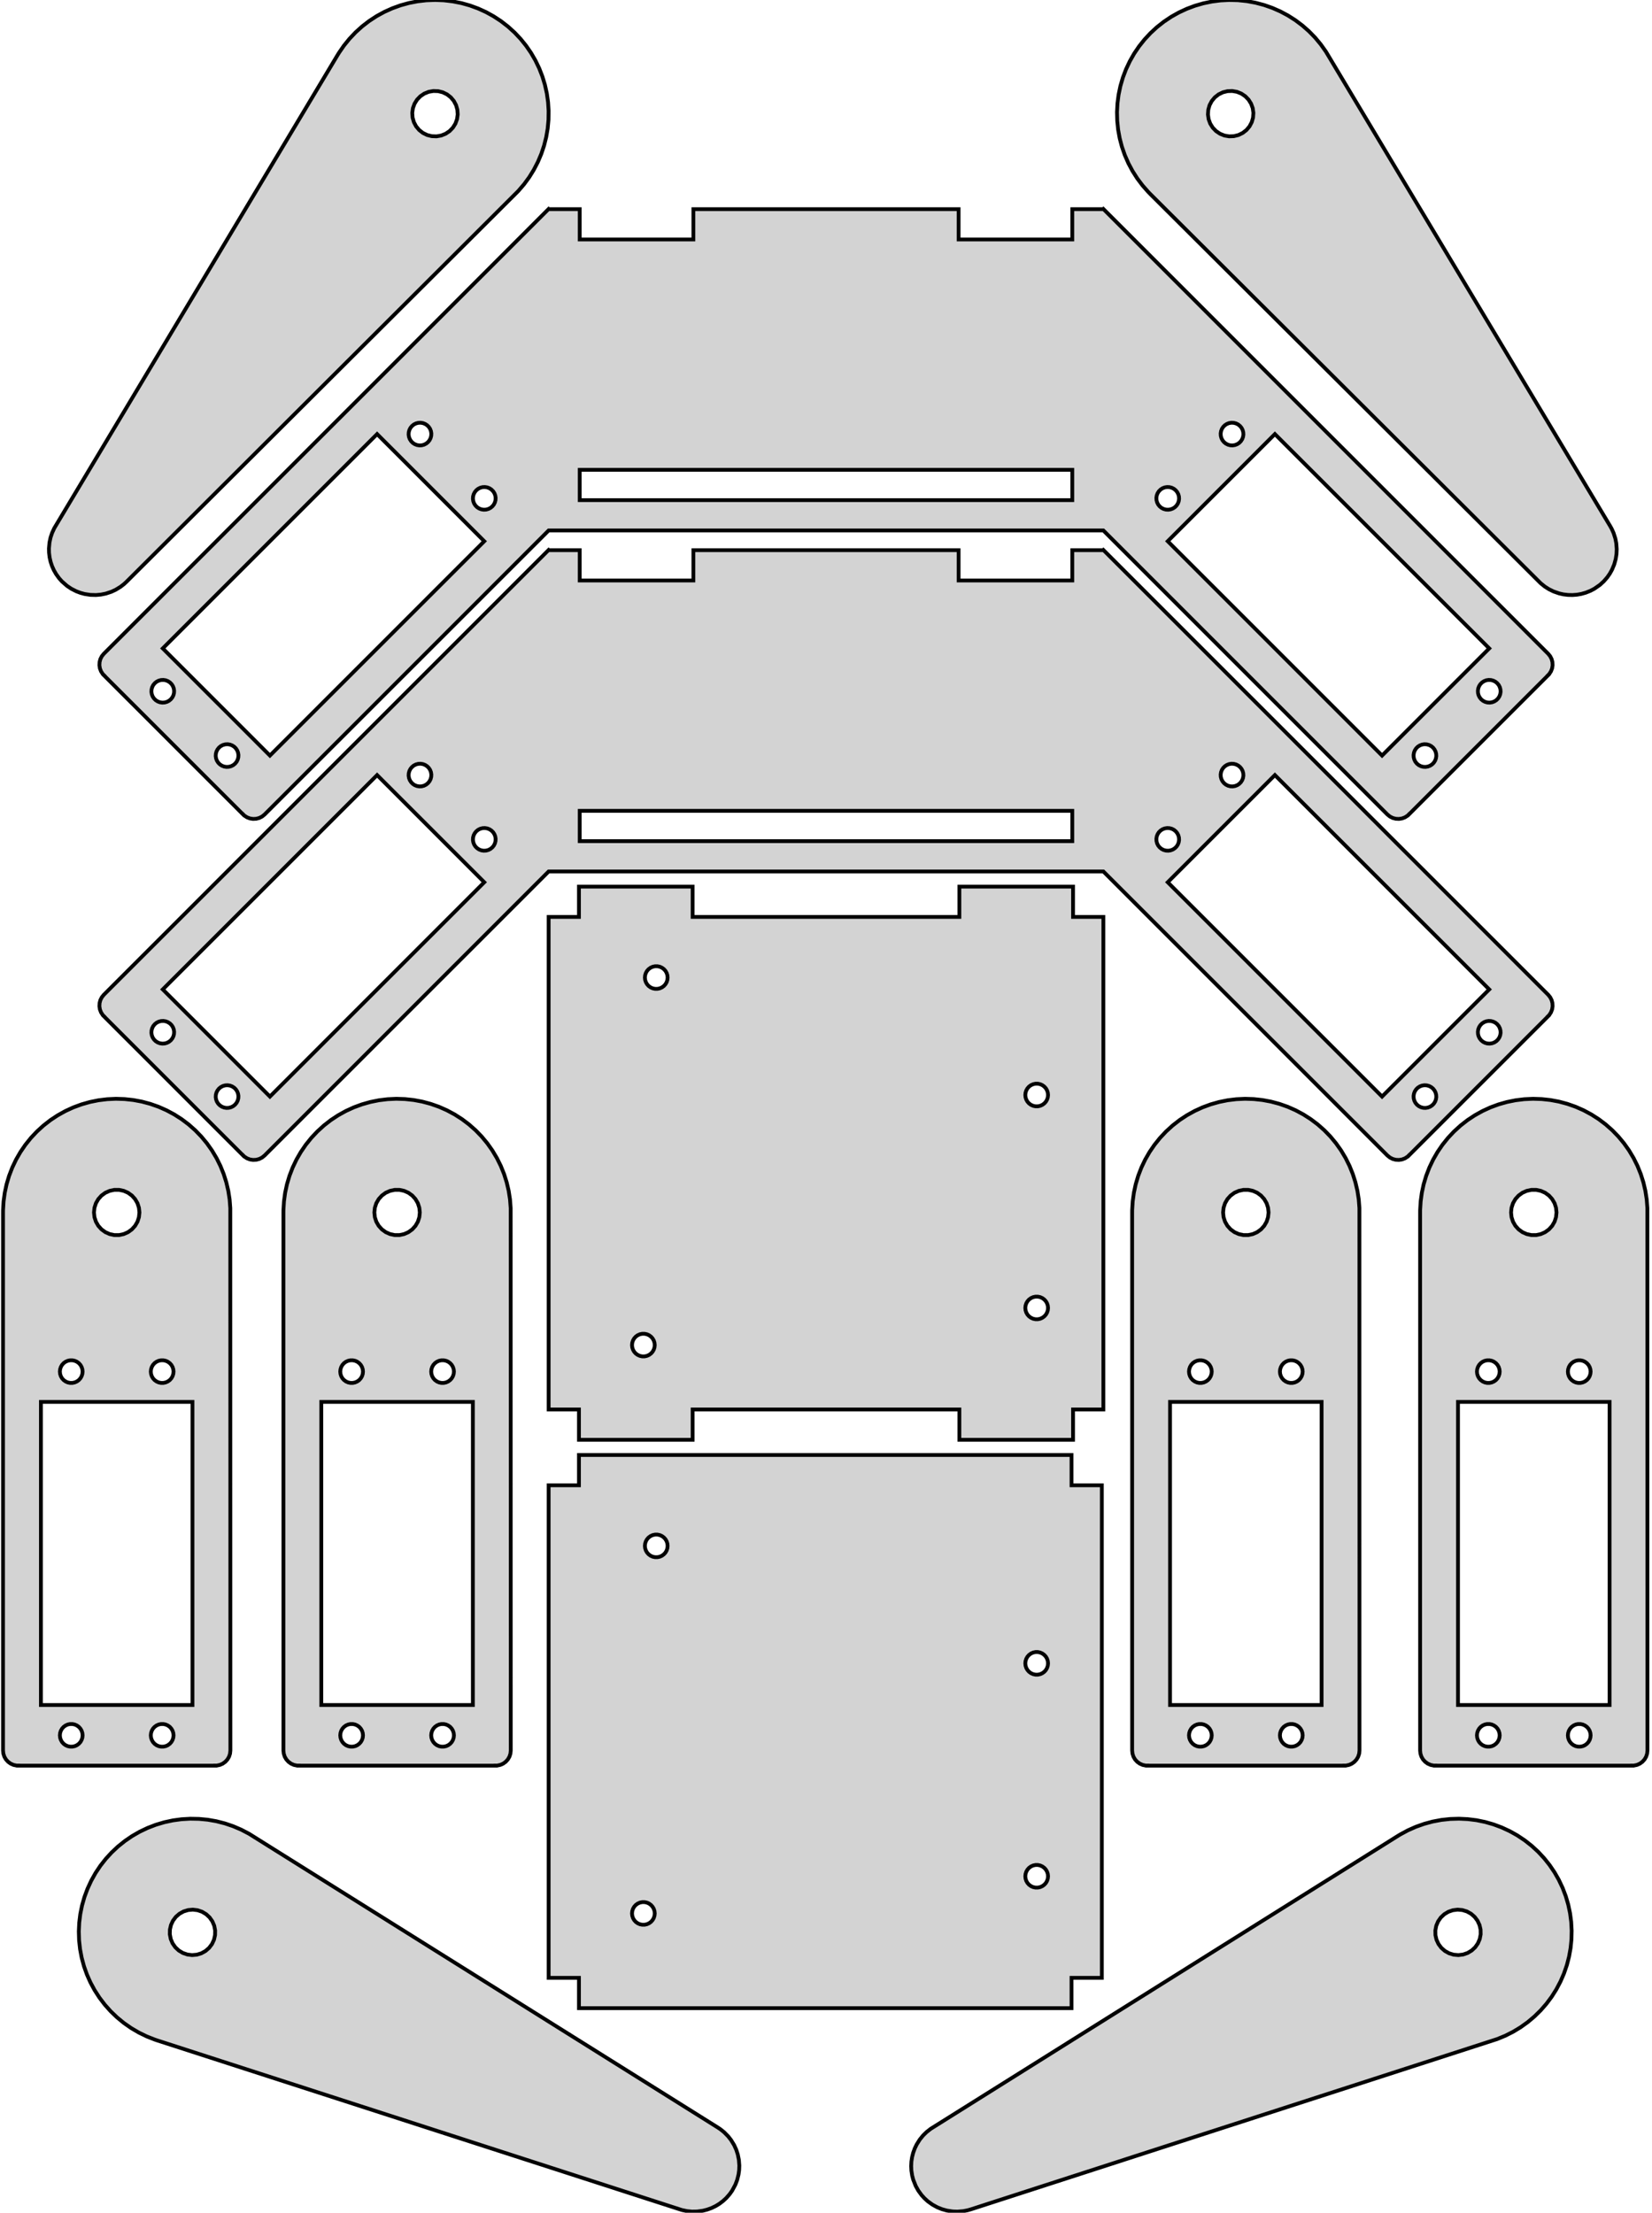 <?xml version="1.0" standalone="no"?>
<!DOCTYPE svg PUBLIC "-//W3C//DTD SVG 1.1//EN" "http://www.w3.org/Graphics/SVG/1.1/DTD/svg11.dtd">
<svg width="218" height="292" viewBox="-109 -153 218 292" xmlns="http://www.w3.org/2000/svg" version="1.1">
<title>OpenSCAD Model</title>
<path d="
M -95.677,-74.538 L -95.031,-74.669 L -94.296,-74.912 L -93.736,-75.173 L -93.076,-75.578 L -92.607,-75.947
 L -92.308,-76.225 L -40.612,-127.789 L -39.845,-128.683 L -39.164,-129.612 L -38.558,-130.591 L -38.017,-131.637
 L -37.568,-132.698 L -37.203,-133.79 L -36.922,-134.907 L -36.728,-136.042 L -36.622,-137.189 L -36.605,-138.366
 L -36.677,-139.516 L -36.842,-140.682 L -37.091,-141.806 L -37.426,-142.908 L -37.844,-143.981 L -38.343,-145.019
 L -38.921,-146.015 L -39.573,-146.964 L -40.297,-147.861 L -41.086,-148.699 L -41.958,-149.491 L -42.889,-150.212
 L -43.852,-150.844 L -44.86,-151.401 L -45.908,-151.878 L -46.99,-152.274 L -48.098,-152.586 L -49.254,-152.815
 L -50.423,-152.954 L -51.574,-153 L -52.751,-152.956 L -53.895,-152.823 L -55.025,-152.604 L -56.136,-152.298
 L -57.243,-151.898 L -58.293,-151.424 L -59.303,-150.871 L -60.289,-150.227 L -61.222,-149.507 L -62.076,-148.735
 L -62.886,-147.88 L -63.611,-146.985 L -64.265,-146.037 L -64.471,-145.703 L -101.831,-83.311 L -102.126,-82.674
 L -102.328,-82.069 L -102.471,-81.403 L -102.541,-80.632 L -102.529,-80.057 L -102.454,-79.444 L -102.319,-78.852
 L -102.137,-78.305 L -101.894,-77.761 L -101.598,-77.243 L -101.206,-76.699 L -100.83,-76.277 L -100.154,-75.683
 L -99.579,-75.3 L -98.936,-74.973 L -98.387,-74.766 L -97.822,-74.613 L -97.077,-74.499 L -96.334,-74.479
 z
M -52.017,-135.029 L -52.626,-135.181 L -53.19,-135.456 L -53.684,-135.842 L -54.087,-136.322 L -54.382,-136.876
 L -54.554,-137.479 L -54.598,-138.105 L -54.511,-138.726 L -54.296,-139.315 L -53.964,-139.847 L -53.528,-140.298
 L -53.008,-140.649 L -52.427,-140.884 L -51.809,-140.993 L -51.182,-140.971 L -50.574,-140.819 L -50.01,-140.544
 L -49.516,-140.158 L -49.113,-139.678 L -48.818,-139.124 L -48.646,-138.521 L -48.602,-137.895 L -48.689,-137.274
 L -48.904,-136.685 L -49.236,-136.153 L -49.672,-135.702 L -50.192,-135.351 L -50.773,-135.116 L -51.391,-135.007
 z
M 99.095,-74.522 L 99.683,-74.627 L 100.257,-74.789 L 100.879,-75.037 L 101.379,-75.3 L 102.119,-75.812
 L 102.63,-76.277 L 103.103,-76.823 L 103.437,-77.305 L 103.722,-77.817 L 104.013,-78.512 L 104.212,-79.228
 L 104.314,-79.879 L 104.343,-80.538 L 104.285,-81.31 L 104.168,-81.917 L 103.933,-82.655 L 103.689,-83.199
 L 103.492,-83.556 L 65.966,-146.192 L 65.284,-147.152 L 64.547,-148.037 L 63.744,-148.863 L 62.86,-149.641
 L 61.939,-150.332 L 60.968,-150.951 L 59.952,-151.493 L 58.898,-151.956 L 57.811,-152.337 L 56.672,-152.639
 L 55.539,-152.847 L 54.368,-152.969 L 53.217,-152.999 L 52.067,-152.941 L 50.924,-152.794 L 49.797,-152.561
 L 48.69,-152.241 L 47.611,-151.838 L 46.567,-151.353 L 45.562,-150.79 L 44.583,-150.135 L 43.658,-149.406
 L 42.812,-148.625 L 42.028,-147.781 L 41.311,-146.88 L 40.665,-145.927 L 40.095,-144.926 L 39.592,-143.861
 L 39.175,-142.76 L 38.852,-141.654 L 38.61,-140.502 L 38.462,-139.359 L 38.401,-138.209 L 38.43,-137.058
 L 38.55,-135.886 L 38.756,-134.753 L 39.048,-133.639 L 39.434,-132.527 L 39.907,-131.448 L 40.449,-130.432
 L 41.083,-129.439 L 41.776,-128.52 L 42.537,-127.656 L 42.812,-127.375 L 94.313,-76.03 L 94.859,-75.591
 L 95.398,-75.248 L 96.008,-74.948 L 96.74,-74.693 L 97.301,-74.566 L 97.914,-74.491 L 98.521,-74.478
 z
M 52.573,-135.116 L 51.992,-135.351 L 51.472,-135.702 L 51.036,-136.153 L 50.704,-136.685 L 50.489,-137.274
 L 50.402,-137.895 L 50.446,-138.521 L 50.618,-139.124 L 50.913,-139.678 L 51.316,-140.158 L 51.81,-140.544
 L 52.374,-140.819 L 52.983,-140.971 L 53.609,-140.993 L 54.227,-140.884 L 54.808,-140.649 L 55.328,-140.298
 L 55.764,-139.847 L 56.096,-139.315 L 56.311,-138.726 L 56.398,-138.105 L 56.354,-137.479 L 56.181,-136.876
 L 55.887,-136.322 L 55.484,-135.842 L 54.99,-135.456 L 54.426,-135.181 L 53.818,-135.029 L 53.191,-135.007
 z
M 76.018,-44.997 L 76.408,-45.146 L 76.759,-45.374 L 76.906,-45.522 L 76.914,-45.514 L 95.299,-63.899
 L 95.291,-63.907 L 95.439,-64.055 L 95.667,-64.405 L 95.817,-64.796 L 95.882,-65.209 L 95.86,-65.626
 L 95.752,-66.03 L 95.562,-66.403 L 95.299,-66.727 L 36.609,-125.417 L 36.592,-125.4 L 32.5,-125.4
 L 32.5,-121.4 L 17.5,-121.4 L 17.5,-125.4 L -17.5,-125.4 L -17.5,-121.4 L -32.5,-121.4
 L -32.5,-125.4 L -36.592,-125.4 L -36.609,-125.417 L -95.299,-66.727 L -95.562,-66.403 L -95.752,-66.03
 L -95.86,-65.626 L -95.882,-65.209 L -95.817,-64.796 L -95.667,-64.405 L -95.439,-64.055 L -95.291,-63.907
 L -95.299,-63.899 L -76.914,-45.514 L -76.906,-45.522 L -76.759,-45.374 L -76.408,-45.146 L -76.018,-44.997
 L -75.605,-44.931 L -75.187,-44.953 L -74.783,-45.061 L -74.411,-45.251 L -74.086,-45.514 L -36.6,-83
 L 36.6,-83 L 74.086,-45.514 L 74.411,-45.251 L 74.783,-45.061 L 75.187,-44.953 L 75.605,-44.931
 z
M 53.345,-94.237 L 53.042,-94.318 L 52.763,-94.461 L 52.519,-94.658 L 52.322,-94.902 L 52.179,-95.181
 L 52.098,-95.484 L 52.082,-95.797 L 52.131,-96.107 L 52.243,-96.4 L 52.414,-96.663 L 52.636,-96.885
 L 52.899,-97.055 L 53.191,-97.168 L 53.501,-97.217 L 53.814,-97.2 L 54.117,-97.119 L 54.397,-96.977
 L 54.64,-96.779 L 54.838,-96.536 L 54.98,-96.256 L 55.061,-95.953 L 55.078,-95.64 L 55.029,-95.331
 L 54.916,-95.038 L 54.745,-94.775 L 54.524,-94.553 L 54.261,-94.382 L 53.968,-94.27 L 53.658,-94.221
 z
M -53.968,-94.27 L -54.261,-94.382 L -54.524,-94.553 L -54.745,-94.775 L -54.916,-95.038 L -55.029,-95.331
 L -55.078,-95.64 L -55.061,-95.953 L -54.98,-96.256 L -54.838,-96.536 L -54.64,-96.779 L -54.397,-96.977
 L -54.117,-97.119 L -53.814,-97.2 L -53.501,-97.217 L -53.191,-97.168 L -52.899,-97.055 L -52.636,-96.885
 L -52.414,-96.663 L -52.243,-96.4 L -52.131,-96.107 L -52.082,-95.797 L -52.098,-95.484 L -52.179,-95.181
 L -52.322,-94.902 L -52.519,-94.658 L -52.763,-94.461 L -53.042,-94.318 L -53.345,-94.237 L -53.658,-94.221
 z
M -87.521,-67.434 L -59.236,-95.719 L -45.094,-81.577 L -73.379,-53.292 z
M 45.094,-81.577 L 59.236,-95.719 L 87.521,-67.434 L 73.379,-53.292 z
M -32.5,-87 L -32.5,-91 L 32.5,-91 L 32.5,-87 z
M 44.86,-85.752 L 44.557,-85.833 L 44.277,-85.975 L 44.034,-86.173 L 43.836,-86.416 L 43.694,-86.696
 L 43.613,-86.999 L 43.596,-87.312 L 43.645,-87.622 L 43.758,-87.915 L 43.929,-88.177 L 44.15,-88.399
 L 44.413,-88.57 L 44.706,-88.682 L 45.016,-88.731 L 45.329,-88.715 L 45.632,-88.634 L 45.911,-88.492
 L 46.155,-88.294 L 46.352,-88.05 L 46.495,-87.771 L 46.576,-87.468 L 46.592,-87.155 L 46.543,-86.845
 L 46.431,-86.552 L 46.26,-86.29 L 46.038,-86.068 L 45.775,-85.897 L 45.483,-85.785 L 45.173,-85.736
 z
M -45.483,-85.785 L -45.775,-85.897 L -46.038,-86.068 L -46.26,-86.29 L -46.431,-86.552 L -46.543,-86.845
 L -46.592,-87.155 L -46.576,-87.468 L -46.495,-87.771 L -46.352,-88.05 L -46.155,-88.294 L -45.911,-88.492
 L -45.632,-88.634 L -45.329,-88.715 L -45.016,-88.731 L -44.706,-88.682 L -44.413,-88.57 L -44.15,-88.399
 L -43.929,-88.177 L -43.758,-87.915 L -43.645,-87.622 L -43.596,-87.312 L -43.613,-86.999 L -43.694,-86.696
 L -43.836,-86.416 L -44.034,-86.173 L -44.277,-85.975 L -44.557,-85.833 L -44.86,-85.752 L -45.173,-85.736
 z
M -87.909,-60.329 L -88.202,-60.441 L -88.465,-60.612 L -88.686,-60.834 L -88.857,-61.097 L -88.97,-61.389
 L -89.019,-61.699 L -89.002,-62.012 L -88.921,-62.315 L -88.779,-62.595 L -88.582,-62.838 L -88.338,-63.036
 L -88.058,-63.178 L -87.755,-63.259 L -87.442,-63.276 L -87.133,-63.227 L -86.84,-63.114 L -86.577,-62.943
 L -86.355,-62.722 L -86.184,-62.459 L -86.072,-62.166 L -86.023,-61.856 L -86.039,-61.543 L -86.12,-61.24
 L -86.263,-60.961 L -86.46,-60.717 L -86.704,-60.52 L -86.983,-60.377 L -87.286,-60.296 L -87.599,-60.28
 z
M 87.286,-60.296 L 86.983,-60.377 L 86.704,-60.52 L 86.46,-60.717 L 86.263,-60.961 L 86.12,-61.24
 L 86.039,-61.543 L 86.023,-61.856 L 86.072,-62.166 L 86.184,-62.459 L 86.355,-62.722 L 86.577,-62.943
 L 86.84,-63.114 L 87.133,-63.227 L 87.442,-63.276 L 87.755,-63.259 L 88.058,-63.178 L 88.338,-63.036
 L 88.582,-62.838 L 88.779,-62.595 L 88.921,-62.315 L 89.002,-62.012 L 89.019,-61.699 L 88.97,-61.389
 L 88.857,-61.097 L 88.686,-60.834 L 88.465,-60.612 L 88.202,-60.441 L 87.909,-60.329 L 87.599,-60.28
 z
M -79.424,-51.843 L -79.716,-51.956 L -79.98,-52.127 L -80.201,-52.348 L -80.372,-52.611 L -80.484,-52.904
 L -80.534,-53.214 L -80.517,-53.527 L -80.436,-53.83 L -80.293,-54.109 L -80.096,-54.353 L -79.853,-54.55
 L -79.573,-54.693 L -79.27,-54.774 L -78.957,-54.79 L -78.647,-54.741 L -78.355,-54.629 L -78.091,-54.458
 L -77.87,-54.236 L -77.699,-53.973 L -77.587,-53.681 L -77.538,-53.371 L -77.554,-53.058 L -77.635,-52.755
 L -77.778,-52.475 L -77.975,-52.232 L -78.219,-52.034 L -78.498,-51.892 L -78.801,-51.811 L -79.114,-51.794
 z
M 78.801,-51.811 L 78.498,-51.892 L 78.219,-52.034 L 77.975,-52.232 L 77.778,-52.475 L 77.635,-52.755
 L 77.554,-53.058 L 77.538,-53.371 L 77.587,-53.681 L 77.699,-53.973 L 77.87,-54.236 L 78.091,-54.458
 L 78.355,-54.629 L 78.647,-54.741 L 78.957,-54.79 L 79.27,-54.774 L 79.573,-54.693 L 79.853,-54.55
 L 80.096,-54.353 L 80.293,-54.109 L 80.436,-53.83 L 80.517,-53.527 L 80.534,-53.214 L 80.484,-52.904
 L 80.372,-52.611 L 80.201,-52.348 L 79.98,-52.127 L 79.716,-51.956 L 79.424,-51.843 L 79.114,-51.794
 z
M 76.018,0.003 L 76.408,-0.146 L 76.759,-0.374 L 76.906,-0.522 L 76.914,-0.514 L 95.299,-18.899
 L 95.291,-18.907 L 95.439,-19.055 L 95.667,-19.405 L 95.817,-19.796 L 95.882,-20.209 L 95.86,-20.626
 L 95.752,-21.03 L 95.562,-21.402 L 95.299,-21.727 L 36.609,-80.417 L 36.592,-80.4 L 32.5,-80.4
 L 32.5,-76.4 L 17.5,-76.4 L 17.5,-80.4 L -17.5,-80.4 L -17.5,-76.4 L -32.5,-76.4
 L -32.5,-80.4 L -36.592,-80.4 L -36.609,-80.417 L -95.299,-21.727 L -95.562,-21.402 L -95.752,-21.03
 L -95.86,-20.626 L -95.882,-20.209 L -95.817,-19.796 L -95.667,-19.405 L -95.439,-19.055 L -95.291,-18.907
 L -95.299,-18.899 L -76.914,-0.514 L -76.906,-0.522 L -76.759,-0.374 L -76.408,-0.146 L -76.018,0.003
 L -75.605,0.069 L -75.187,0.047 L -74.783,-0.061 L -74.411,-0.251 L -74.086,-0.514 L -36.6,-38
 L 36.6,-38 L 74.086,-0.514 L 74.411,-0.251 L 74.783,-0.061 L 75.187,0.047 L 75.605,0.069
 z
M -53.968,-49.27 L -54.261,-49.382 L -54.524,-49.553 L -54.745,-49.775 L -54.916,-50.038 L -55.029,-50.331
 L -55.078,-50.64 L -55.061,-50.953 L -54.98,-51.256 L -54.838,-51.536 L -54.64,-51.779 L -54.397,-51.977
 L -54.117,-52.119 L -53.814,-52.2 L -53.501,-52.217 L -53.191,-52.168 L -52.899,-52.055 L -52.636,-51.885
 L -52.414,-51.663 L -52.243,-51.4 L -52.131,-51.107 L -52.082,-50.797 L -52.098,-50.484 L -52.179,-50.181
 L -52.322,-49.902 L -52.519,-49.658 L -52.763,-49.461 L -53.042,-49.318 L -53.345,-49.237 L -53.658,-49.221
 z
M 53.345,-49.237 L 53.042,-49.318 L 52.763,-49.461 L 52.519,-49.658 L 52.322,-49.902 L 52.179,-50.181
 L 52.098,-50.484 L 52.082,-50.797 L 52.131,-51.107 L 52.243,-51.4 L 52.414,-51.663 L 52.636,-51.885
 L 52.899,-52.055 L 53.191,-52.168 L 53.501,-52.217 L 53.814,-52.2 L 54.117,-52.119 L 54.397,-51.977
 L 54.64,-51.779 L 54.838,-51.536 L 54.98,-51.256 L 55.061,-50.953 L 55.078,-50.64 L 55.029,-50.331
 L 54.916,-50.038 L 54.745,-49.775 L 54.524,-49.553 L 54.261,-49.382 L 53.968,-49.27 L 53.658,-49.221
 z
M -87.521,-22.434 L -59.236,-50.719 L -45.094,-36.577 L -73.379,-8.292 z
M 45.094,-36.577 L 59.236,-50.719 L 87.521,-22.434 L 73.379,-8.292 z
M -32.5,-42 L -32.5,-46 L 32.5,-46 L 32.5,-42 z
M -45.483,-40.785 L -45.775,-40.897 L -46.038,-41.068 L -46.26,-41.289 L -46.431,-41.553 L -46.543,-41.845
 L -46.592,-42.155 L -46.576,-42.468 L -46.495,-42.771 L -46.352,-43.05 L -46.155,-43.294 L -45.911,-43.492
 L -45.632,-43.634 L -45.329,-43.715 L -45.016,-43.731 L -44.706,-43.682 L -44.413,-43.57 L -44.15,-43.399
 L -43.929,-43.178 L -43.758,-42.914 L -43.645,-42.622 L -43.596,-42.312 L -43.613,-41.999 L -43.694,-41.696
 L -43.836,-41.416 L -44.034,-41.173 L -44.277,-40.975 L -44.557,-40.833 L -44.86,-40.752 L -45.173,-40.736
 z
M 44.86,-40.752 L 44.557,-40.833 L 44.277,-40.975 L 44.034,-41.173 L 43.836,-41.416 L 43.694,-41.696
 L 43.613,-41.999 L 43.596,-42.312 L 43.645,-42.622 L 43.758,-42.914 L 43.929,-43.178 L 44.15,-43.399
 L 44.413,-43.57 L 44.706,-43.682 L 45.016,-43.731 L 45.329,-43.715 L 45.632,-43.634 L 45.911,-43.492
 L 46.155,-43.294 L 46.352,-43.05 L 46.495,-42.771 L 46.576,-42.468 L 46.592,-42.155 L 46.543,-41.845
 L 46.431,-41.553 L 46.26,-41.289 L 46.038,-41.068 L 45.775,-40.897 L 45.483,-40.785 L 45.173,-40.736
 z
M 87.286,-15.296 L 86.983,-15.377 L 86.704,-15.52 L 86.46,-15.717 L 86.263,-15.961 L 86.12,-16.24
 L 86.039,-16.543 L 86.023,-16.856 L 86.072,-17.166 L 86.184,-17.459 L 86.355,-17.722 L 86.577,-17.943
 L 86.84,-18.114 L 87.133,-18.227 L 87.442,-18.276 L 87.755,-18.259 L 88.058,-18.178 L 88.338,-18.036
 L 88.582,-17.838 L 88.779,-17.595 L 88.921,-17.315 L 89.002,-17.012 L 89.019,-16.699 L 88.97,-16.39
 L 88.857,-16.097 L 88.686,-15.834 L 88.465,-15.612 L 88.202,-15.441 L 87.909,-15.329 L 87.599,-15.28
 z
M -87.909,-15.329 L -88.202,-15.441 L -88.465,-15.612 L -88.686,-15.834 L -88.857,-16.097 L -88.97,-16.39
 L -89.019,-16.699 L -89.002,-17.012 L -88.921,-17.315 L -88.779,-17.595 L -88.582,-17.838 L -88.338,-18.036
 L -88.058,-18.178 L -87.755,-18.259 L -87.442,-18.276 L -87.133,-18.227 L -86.84,-18.114 L -86.577,-17.943
 L -86.355,-17.722 L -86.184,-17.459 L -86.072,-17.166 L -86.023,-16.856 L -86.039,-16.543 L -86.12,-16.24
 L -86.263,-15.961 L -86.46,-15.717 L -86.704,-15.52 L -86.983,-15.377 L -87.286,-15.296 L -87.599,-15.28
 z
M -79.424,-6.844 L -79.716,-6.956 L -79.98,-7.127 L -80.201,-7.348 L -80.372,-7.611 L -80.484,-7.904
 L -80.534,-8.214 L -80.517,-8.527 L -80.436,-8.83 L -80.293,-9.109 L -80.096,-9.353 L -79.853,-9.55
 L -79.573,-9.693 L -79.27,-9.774 L -78.957,-9.79 L -78.647,-9.741 L -78.355,-9.629 L -78.091,-9.458
 L -77.87,-9.236 L -77.699,-8.973 L -77.587,-8.681 L -77.538,-8.371 L -77.554,-8.058 L -77.635,-7.755
 L -77.778,-7.475 L -77.975,-7.232 L -78.219,-7.034 L -78.498,-6.892 L -78.801,-6.811 L -79.114,-6.794
 z
M 78.801,-6.811 L 78.498,-6.892 L 78.219,-7.034 L 77.975,-7.232 L 77.778,-7.475 L 77.635,-7.755
 L 77.554,-8.058 L 77.538,-8.371 L 77.587,-8.681 L 77.699,-8.973 L 77.87,-9.236 L 78.091,-9.458
 L 78.355,-9.629 L 78.647,-9.741 L 78.957,-9.79 L 79.27,-9.774 L 79.573,-9.693 L 79.853,-9.55
 L 80.096,-9.353 L 80.293,-9.109 L 80.436,-8.83 L 80.517,-8.527 L 80.534,-8.214 L 80.484,-7.904
 L 80.372,-7.611 L 80.201,-7.348 L 79.98,-7.127 L 79.716,-6.956 L 79.424,-6.844 L 79.114,-6.794
 z
M -17.6,33 L 17.6,33 L 17.6,37 L 32.6,37 L 32.6,33 L 36.6,33
 L 36.6,-32 L 32.6,-32 L 32.6,-36 L 17.6,-36 L 17.6,-32 L -17.6,-32
 L -17.6,-36 L -32.6,-36 L -32.6,-32 L -36.6,-32 L -36.6,33 L -32.6,33
 L -32.6,37 L -17.6,37 z
M -22.557,-22.508 L -22.863,-22.573 L -23.15,-22.701 L -23.404,-22.885 L -23.613,-23.118 L -23.77,-23.39
 L -23.867,-23.688 L -23.9,-24 L -23.867,-24.312 L -23.77,-24.61 L -23.613,-24.882 L -23.404,-25.115
 L -23.15,-25.299 L -22.863,-25.427 L -22.557,-25.492 L -22.243,-25.492 L -21.936,-25.427 L -21.65,-25.299
 L -21.396,-25.115 L -21.186,-24.882 L -21.03,-24.61 L -20.933,-24.312 L -20.9,-24 L -20.933,-23.688
 L -21.03,-23.39 L -21.186,-23.118 L -21.396,-22.885 L -21.65,-22.701 L -21.936,-22.573 L -22.243,-22.508
 z
M 27.643,-7.008 L 27.337,-7.073 L 27.05,-7.201 L 26.796,-7.385 L 26.587,-7.618 L 26.43,-7.89
 L 26.333,-8.188 L 26.3,-8.5 L 26.333,-8.812 L 26.43,-9.11 L 26.587,-9.382 L 26.796,-9.615
 L 27.05,-9.799 L 27.337,-9.927 L 27.643,-9.992 L 27.957,-9.992 L 28.264,-9.927 L 28.55,-9.799
 L 28.804,-9.615 L 29.014,-9.382 L 29.17,-9.11 L 29.267,-8.812 L 29.3,-8.5 L 29.267,-8.188
 L 29.17,-7.89 L 29.014,-7.618 L 28.804,-7.385 L 28.55,-7.201 L 28.264,-7.073 L 27.957,-7.008
 z
M 27.643,21.092 L 27.337,21.027 L 27.05,20.899 L 26.796,20.715 L 26.587,20.482 L 26.43,20.21
 L 26.333,19.912 L 26.3,19.6 L 26.333,19.288 L 26.43,18.99 L 26.587,18.718 L 26.796,18.485
 L 27.05,18.301 L 27.337,18.173 L 27.643,18.108 L 27.957,18.108 L 28.264,18.173 L 28.55,18.301
 L 28.804,18.485 L 29.014,18.718 L 29.17,18.99 L 29.267,19.288 L 29.3,19.6 L 29.267,19.912
 L 29.17,20.21 L 29.014,20.482 L 28.804,20.715 L 28.55,20.899 L 28.264,21.027 L 27.957,21.092
 z
M -24.257,25.992 L -24.564,25.927 L -24.85,25.799 L -25.104,25.615 L -25.314,25.382 L -25.47,25.11
 L -25.567,24.812 L -25.6,24.5 L -25.567,24.188 L -25.47,23.89 L -25.314,23.618 L -25.104,23.385
 L -24.85,23.201 L -24.564,23.073 L -24.257,23.008 L -23.943,23.008 L -23.637,23.073 L -23.35,23.201
 L -23.096,23.385 L -22.887,23.618 L -22.73,23.89 L -22.633,24.188 L -22.6,24.5 L -22.633,24.812
 L -22.73,25.11 L -22.887,25.382 L -23.096,25.615 L -23.35,25.799 L -23.637,25.927 L -23.943,25.992
 z
M 106.4,79.989 L 106.609,79.989 L 107.018,79.902 L 107.4,79.732 L 107.738,79.486 L 108.018,79.176
 L 108.227,78.814 L 108.356,78.416 L 108.4,78 L 108.389,6.424 L 108.301,5.276 L 108.124,4.138
 L 107.861,3.017 L 107.513,1.919 L 107.082,0.851 L 106.57,-0.18 L 105.966,-1.192 L 105.3,-2.131
 L 104.565,-3.017 L 103.763,-3.845 L 102.88,-4.624 L 101.961,-5.317 L 100.99,-5.938 L 99.976,-6.482
 L 98.922,-6.947 L 97.836,-7.329 L 96.723,-7.627 L 95.591,-7.839 L 94.446,-7.963 L 93.295,-8
 L 92.145,-7.947 L 91.002,-7.807 L 89.873,-7.579 L 88.765,-7.266 L 87.684,-6.868 L 86.637,-6.389
 L 85.63,-5.83 L 84.668,-5.197 L 83.738,-4.474 L 82.868,-3.68 L 82.079,-2.841 L 81.342,-1.922
 L 80.693,-0.971 L 80.119,0.027 L 79.623,1.067 L 79.2,2.166 L 78.871,3.27 L 78.628,4.395
 L 78.472,5.536 L 78.403,6.686 L 78.4,7 L 78.4,78 L 78.444,78.416 L 78.573,78.814
 L 78.782,79.176 L 79.062,79.486 L 79.4,79.732 L 79.782,79.902 L 80.191,79.989 L 80.4,79.989
 L 80.4,80 L 106.4,80 z
M 93.086,9.984 L 92.473,9.853 L 91.9,9.598 L 91.393,9.229 L 90.973,8.763 L 90.659,8.22
 L 90.466,7.624 L 90.4,7 L 90.466,6.376 L 90.659,5.78 L 90.973,5.237 L 91.393,4.771
 L 91.9,4.402 L 92.473,4.147 L 93.086,4.016 L 93.714,4.016 L 94.327,4.147 L 94.9,4.402
 L 95.407,4.771 L 95.827,5.237 L 96.141,5.78 L 96.334,6.376 L 96.4,7 L 96.334,7.624
 L 96.141,8.22 L 95.827,8.763 L 95.407,9.229 L 94.9,9.598 L 94.327,9.853 L 93.714,9.984
 z
M 99.243,29.492 L 98.936,29.427 L 98.65,29.299 L 98.396,29.115 L 98.186,28.882 L 98.03,28.61
 L 97.933,28.312 L 97.9,28 L 97.933,27.688 L 98.03,27.39 L 98.186,27.118 L 98.396,26.885
 L 98.65,26.701 L 98.936,26.573 L 99.243,26.508 L 99.557,26.508 L 99.864,26.573 L 100.15,26.701
 L 100.404,26.885 L 100.614,27.118 L 100.77,27.39 L 100.867,27.688 L 100.9,28 L 100.867,28.312
 L 100.77,28.61 L 100.614,28.882 L 100.404,29.115 L 100.15,29.299 L 99.864,29.427 L 99.557,29.492
 z
M 87.243,29.492 L 86.936,29.427 L 86.65,29.299 L 86.396,29.115 L 86.186,28.882 L 86.03,28.61
 L 85.933,28.312 L 85.9,28 L 85.933,27.688 L 86.03,27.39 L 86.186,27.118 L 86.396,26.885
 L 86.65,26.701 L 86.936,26.573 L 87.243,26.508 L 87.557,26.508 L 87.864,26.573 L 88.15,26.701
 L 88.404,26.885 L 88.614,27.118 L 88.77,27.39 L 88.867,27.688 L 88.9,28 L 88.867,28.312
 L 88.77,28.61 L 88.614,28.882 L 88.404,29.115 L 88.15,29.299 L 87.864,29.427 L 87.557,29.492
 z
M 83.4,72 L 83.4,32 L 103.4,32 L 103.4,72 z
M 87.243,77.492 L 86.936,77.427 L 86.65,77.299 L 86.396,77.115 L 86.186,76.882 L 86.03,76.61
 L 85.933,76.312 L 85.9,76 L 85.933,75.688 L 86.03,75.39 L 86.186,75.118 L 86.396,74.885
 L 86.65,74.701 L 86.936,74.573 L 87.243,74.508 L 87.557,74.508 L 87.864,74.573 L 88.15,74.701
 L 88.404,74.885 L 88.614,75.118 L 88.77,75.39 L 88.867,75.688 L 88.9,76 L 88.867,76.312
 L 88.77,76.61 L 88.614,76.882 L 88.404,77.115 L 88.15,77.299 L 87.864,77.427 L 87.557,77.492
 z
M 99.243,77.492 L 98.936,77.427 L 98.65,77.299 L 98.396,77.115 L 98.186,76.882 L 98.03,76.61
 L 97.933,76.312 L 97.9,76 L 97.933,75.688 L 98.03,75.39 L 98.186,75.118 L 98.396,74.885
 L 98.65,74.701 L 98.936,74.573 L 99.243,74.508 L 99.557,74.508 L 99.864,74.573 L 100.15,74.701
 L 100.404,74.885 L 100.614,75.118 L 100.77,75.39 L 100.867,75.688 L 100.9,76 L 100.867,76.312
 L 100.77,76.61 L 100.614,76.882 L 100.404,77.115 L 100.15,77.299 L 99.864,77.427 L 99.557,77.492
 z
M 68.4,79.989 L 68.609,79.989 L 69.018,79.902 L 69.4,79.732 L 69.738,79.486 L 70.018,79.176
 L 70.227,78.814 L 70.356,78.416 L 70.4,78 L 70.389,6.424 L 70.301,5.276 L 70.124,4.138
 L 69.861,3.017 L 69.513,1.919 L 69.082,0.851 L 68.57,-0.18 L 67.966,-1.192 L 67.3,-2.131
 L 66.565,-3.017 L 65.763,-3.845 L 64.88,-4.624 L 63.961,-5.317 L 62.99,-5.938 L 61.976,-6.482
 L 60.922,-6.947 L 59.836,-7.329 L 58.723,-7.627 L 57.591,-7.839 L 56.446,-7.963 L 55.295,-8
 L 54.145,-7.947 L 53.002,-7.807 L 51.873,-7.579 L 50.765,-7.266 L 49.684,-6.868 L 48.637,-6.389
 L 47.63,-5.83 L 46.668,-5.197 L 45.738,-4.474 L 44.868,-3.68 L 44.079,-2.841 L 43.342,-1.922
 L 42.693,-0.971 L 42.119,0.027 L 41.623,1.067 L 41.2,2.166 L 40.871,3.27 L 40.628,4.395
 L 40.472,5.536 L 40.403,6.686 L 40.4,7 L 40.4,78 L 40.444,78.416 L 40.573,78.814
 L 40.782,79.176 L 41.062,79.486 L 41.4,79.732 L 41.782,79.902 L 42.191,79.989 L 42.4,79.989
 L 42.4,80 L 68.4,80 z
M 55.086,9.984 L 54.473,9.853 L 53.9,9.598 L 53.393,9.229 L 52.973,8.763 L 52.659,8.22
 L 52.466,7.624 L 52.4,7 L 52.466,6.376 L 52.659,5.78 L 52.973,5.237 L 53.393,4.771
 L 53.9,4.402 L 54.473,4.147 L 55.086,4.016 L 55.714,4.016 L 56.327,4.147 L 56.9,4.402
 L 57.407,4.771 L 57.827,5.237 L 58.141,5.78 L 58.334,6.376 L 58.4,7 L 58.334,7.624
 L 58.141,8.22 L 57.827,8.763 L 57.407,9.229 L 56.9,9.598 L 56.327,9.853 L 55.714,9.984
 z
M 61.243,29.492 L 60.937,29.427 L 60.65,29.299 L 60.396,29.115 L 60.187,28.882 L 60.03,28.61
 L 59.933,28.312 L 59.9,28 L 59.933,27.688 L 60.03,27.39 L 60.187,27.118 L 60.396,26.885
 L 60.65,26.701 L 60.937,26.573 L 61.243,26.508 L 61.557,26.508 L 61.864,26.573 L 62.15,26.701
 L 62.404,26.885 L 62.614,27.118 L 62.77,27.39 L 62.867,27.688 L 62.9,28 L 62.867,28.312
 L 62.77,28.61 L 62.614,28.882 L 62.404,29.115 L 62.15,29.299 L 61.864,29.427 L 61.557,29.492
 z
M 49.243,29.492 L 48.937,29.427 L 48.65,29.299 L 48.396,29.115 L 48.187,28.882 L 48.03,28.61
 L 47.933,28.312 L 47.9,28 L 47.933,27.688 L 48.03,27.39 L 48.187,27.118 L 48.396,26.885
 L 48.65,26.701 L 48.937,26.573 L 49.243,26.508 L 49.557,26.508 L 49.864,26.573 L 50.15,26.701
 L 50.404,26.885 L 50.614,27.118 L 50.77,27.39 L 50.867,27.688 L 50.9,28 L 50.867,28.312
 L 50.77,28.61 L 50.614,28.882 L 50.404,29.115 L 50.15,29.299 L 49.864,29.427 L 49.557,29.492
 z
M 45.4,72 L 45.4,32 L 65.4,32 L 65.4,72 z
M 49.243,77.492 L 48.937,77.427 L 48.65,77.299 L 48.396,77.115 L 48.187,76.882 L 48.03,76.61
 L 47.933,76.312 L 47.9,76 L 47.933,75.688 L 48.03,75.39 L 48.187,75.118 L 48.396,74.885
 L 48.65,74.701 L 48.937,74.573 L 49.243,74.508 L 49.557,74.508 L 49.864,74.573 L 50.15,74.701
 L 50.404,74.885 L 50.614,75.118 L 50.77,75.39 L 50.867,75.688 L 50.9,76 L 50.867,76.312
 L 50.77,76.61 L 50.614,76.882 L 50.404,77.115 L 50.15,77.299 L 49.864,77.427 L 49.557,77.492
 z
M 61.243,77.492 L 60.937,77.427 L 60.65,77.299 L 60.396,77.115 L 60.187,76.882 L 60.03,76.61
 L 59.933,76.312 L 59.9,76 L 59.933,75.688 L 60.03,75.39 L 60.187,75.118 L 60.396,74.885
 L 60.65,74.701 L 60.937,74.573 L 61.243,74.508 L 61.557,74.508 L 61.864,74.573 L 62.15,74.701
 L 62.404,74.885 L 62.614,75.118 L 62.77,75.39 L 62.867,75.688 L 62.9,76 L 62.867,76.312
 L 62.77,76.61 L 62.614,76.882 L 62.404,77.115 L 62.15,77.299 L 61.864,77.427 L 61.557,77.492
 z
M -80.6,79.989 L -80.391,79.989 L -79.982,79.902 L -79.6,79.732 L -79.262,79.486 L -78.982,79.176
 L -78.773,78.814 L -78.644,78.416 L -78.6,78 L -78.611,6.424 L -78.699,5.276 L -78.876,4.138
 L -79.139,3.017 L -79.487,1.919 L -79.918,0.851 L -80.43,-0.18 L -81.034,-1.192 L -81.7,-2.131
 L -82.435,-3.017 L -83.237,-3.845 L -84.12,-4.624 L -85.039,-5.317 L -86.01,-5.938 L -87.024,-6.482
 L -88.078,-6.947 L -89.164,-7.329 L -90.277,-7.627 L -91.409,-7.839 L -92.554,-7.963 L -93.705,-8
 L -94.855,-7.947 L -95.998,-7.807 L -97.127,-7.579 L -98.235,-7.266 L -99.316,-6.868 L -100.363,-6.389
 L -101.37,-5.83 L -102.332,-5.197 L -103.262,-4.474 L -104.132,-3.68 L -104.921,-2.841 L -105.658,-1.922
 L -106.307,-0.971 L -106.881,0.027 L -107.377,1.067 L -107.8,2.166 L -108.129,3.27 L -108.372,4.395
 L -108.528,5.536 L -108.597,6.686 L -108.6,7 L -108.6,78 L -108.556,78.416 L -108.427,78.814
 L -108.218,79.176 L -107.938,79.486 L -107.6,79.732 L -107.218,79.902 L -106.809,79.989 L -106.6,79.989
 L -106.6,80 L -80.6,80 z
M -93.914,9.984 L -94.527,9.853 L -95.1,9.598 L -95.607,9.229 L -96.027,8.763 L -96.341,8.22
 L -96.534,7.624 L -96.6,7 L -96.534,6.376 L -96.341,5.78 L -96.027,5.237 L -95.607,4.771
 L -95.1,4.402 L -94.527,4.147 L -93.914,4.016 L -93.286,4.016 L -92.673,4.147 L -92.1,4.402
 L -91.593,4.771 L -91.173,5.237 L -90.859,5.78 L -90.666,6.376 L -90.6,7 L -90.666,7.624
 L -90.859,8.22 L -91.173,8.763 L -91.593,9.229 L -92.1,9.598 L -92.673,9.853 L -93.286,9.984
 z
M -99.757,29.492 L -100.064,29.427 L -100.35,29.299 L -100.604,29.115 L -100.814,28.882 L -100.97,28.61
 L -101.067,28.312 L -101.1,28 L -101.067,27.688 L -100.97,27.39 L -100.814,27.118 L -100.604,26.885
 L -100.35,26.701 L -100.064,26.573 L -99.757,26.508 L -99.443,26.508 L -99.136,26.573 L -98.85,26.701
 L -98.596,26.885 L -98.386,27.118 L -98.23,27.39 L -98.133,27.688 L -98.1,28 L -98.133,28.312
 L -98.23,28.61 L -98.386,28.882 L -98.596,29.115 L -98.85,29.299 L -99.136,29.427 L -99.443,29.492
 z
M -87.757,29.492 L -88.064,29.427 L -88.35,29.299 L -88.604,29.115 L -88.814,28.882 L -88.97,28.61
 L -89.067,28.312 L -89.1,28 L -89.067,27.688 L -88.97,27.39 L -88.814,27.118 L -88.604,26.885
 L -88.35,26.701 L -88.064,26.573 L -87.757,26.508 L -87.443,26.508 L -87.136,26.573 L -86.85,26.701
 L -86.596,26.885 L -86.386,27.118 L -86.23,27.39 L -86.133,27.688 L -86.1,28 L -86.133,28.312
 L -86.23,28.61 L -86.386,28.882 L -86.596,29.115 L -86.85,29.299 L -87.136,29.427 L -87.443,29.492
 z
M -103.6,72 L -103.6,32 L -83.6,32 L -83.6,72 z
M -87.757,77.492 L -88.064,77.427 L -88.35,77.299 L -88.604,77.115 L -88.814,76.882 L -88.97,76.61
 L -89.067,76.312 L -89.1,76 L -89.067,75.688 L -88.97,75.39 L -88.814,75.118 L -88.604,74.885
 L -88.35,74.701 L -88.064,74.573 L -87.757,74.508 L -87.443,74.508 L -87.136,74.573 L -86.85,74.701
 L -86.596,74.885 L -86.386,75.118 L -86.23,75.39 L -86.133,75.688 L -86.1,76 L -86.133,76.312
 L -86.23,76.61 L -86.386,76.882 L -86.596,77.115 L -86.85,77.299 L -87.136,77.427 L -87.443,77.492
 z
M -99.757,77.492 L -100.064,77.427 L -100.35,77.299 L -100.604,77.115 L -100.814,76.882 L -100.97,76.61
 L -101.067,76.312 L -101.1,76 L -101.067,75.688 L -100.97,75.39 L -100.814,75.118 L -100.604,74.885
 L -100.35,74.701 L -100.064,74.573 L -99.757,74.508 L -99.443,74.508 L -99.136,74.573 L -98.85,74.701
 L -98.596,74.885 L -98.386,75.118 L -98.23,75.39 L -98.133,75.688 L -98.1,76 L -98.133,76.312
 L -98.23,76.61 L -98.386,76.882 L -98.596,77.115 L -98.85,77.299 L -99.136,77.427 L -99.443,77.492
 z
M -43.6,79.989 L -43.391,79.989 L -42.982,79.902 L -42.6,79.732 L -42.262,79.486 L -41.982,79.176
 L -41.773,78.814 L -41.644,78.416 L -41.6,78 L -41.611,6.424 L -41.699,5.276 L -41.876,4.138
 L -42.139,3.017 L -42.487,1.919 L -42.918,0.851 L -43.43,-0.18 L -44.034,-1.192 L -44.7,-2.131
 L -45.435,-3.017 L -46.237,-3.845 L -47.12,-4.624 L -48.039,-5.317 L -49.01,-5.938 L -50.024,-6.482
 L -51.078,-6.947 L -52.164,-7.329 L -53.277,-7.627 L -54.409,-7.839 L -55.554,-7.963 L -56.705,-8
 L -57.855,-7.947 L -58.998,-7.807 L -60.127,-7.579 L -61.235,-7.266 L -62.316,-6.868 L -63.363,-6.389
 L -64.37,-5.83 L -65.332,-5.197 L -66.262,-4.474 L -67.132,-3.68 L -67.921,-2.841 L -68.658,-1.922
 L -69.307,-0.971 L -69.881,0.027 L -70.377,1.067 L -70.8,2.166 L -71.129,3.27 L -71.372,4.395
 L -71.528,5.536 L -71.597,6.686 L -71.6,7 L -71.6,78 L -71.556,78.416 L -71.427,78.814
 L -71.218,79.176 L -70.938,79.486 L -70.6,79.732 L -70.218,79.902 L -69.809,79.989 L -69.6,79.989
 L -69.6,80 L -43.6,80 z
M -56.914,9.984 L -57.527,9.853 L -58.1,9.598 L -58.607,9.229 L -59.027,8.763 L -59.341,8.22
 L -59.534,7.624 L -59.6,7 L -59.534,6.376 L -59.341,5.78 L -59.027,5.237 L -58.607,4.771
 L -58.1,4.402 L -57.527,4.147 L -56.914,4.016 L -56.286,4.016 L -55.673,4.147 L -55.1,4.402
 L -54.593,4.771 L -54.173,5.237 L -53.859,5.78 L -53.666,6.376 L -53.6,7 L -53.666,7.624
 L -53.859,8.22 L -54.173,8.763 L -54.593,9.229 L -55.1,9.598 L -55.673,9.853 L -56.286,9.984
 z
M -62.757,29.492 L -63.063,29.427 L -63.35,29.299 L -63.604,29.115 L -63.813,28.882 L -63.97,28.61
 L -64.067,28.312 L -64.1,28 L -64.067,27.688 L -63.97,27.39 L -63.813,27.118 L -63.604,26.885
 L -63.35,26.701 L -63.063,26.573 L -62.757,26.508 L -62.443,26.508 L -62.136,26.573 L -61.85,26.701
 L -61.596,26.885 L -61.386,27.118 L -61.23,27.39 L -61.133,27.688 L -61.1,28 L -61.133,28.312
 L -61.23,28.61 L -61.386,28.882 L -61.596,29.115 L -61.85,29.299 L -62.136,29.427 L -62.443,29.492
 z
M -50.757,29.492 L -51.063,29.427 L -51.35,29.299 L -51.604,29.115 L -51.813,28.882 L -51.97,28.61
 L -52.067,28.312 L -52.1,28 L -52.067,27.688 L -51.97,27.39 L -51.813,27.118 L -51.604,26.885
 L -51.35,26.701 L -51.063,26.573 L -50.757,26.508 L -50.443,26.508 L -50.136,26.573 L -49.85,26.701
 L -49.596,26.885 L -49.386,27.118 L -49.23,27.39 L -49.133,27.688 L -49.1,28 L -49.133,28.312
 L -49.23,28.61 L -49.386,28.882 L -49.596,29.115 L -49.85,29.299 L -50.136,29.427 L -50.443,29.492
 z
M -66.6,72 L -66.6,32 L -46.6,32 L -46.6,72 z
M -50.757,77.492 L -51.063,77.427 L -51.35,77.299 L -51.604,77.115 L -51.813,76.882 L -51.97,76.61
 L -52.067,76.312 L -52.1,76 L -52.067,75.688 L -51.97,75.39 L -51.813,75.118 L -51.604,74.885
 L -51.35,74.701 L -51.063,74.573 L -50.757,74.508 L -50.443,74.508 L -50.136,74.573 L -49.85,74.701
 L -49.596,74.885 L -49.386,75.118 L -49.23,75.39 L -49.133,75.688 L -49.1,76 L -49.133,76.312
 L -49.23,76.61 L -49.386,76.882 L -49.596,77.115 L -49.85,77.299 L -50.136,77.427 L -50.443,77.492
 z
M -62.757,77.492 L -63.063,77.427 L -63.35,77.299 L -63.604,77.115 L -63.813,76.882 L -63.97,76.61
 L -64.067,76.312 L -64.1,76 L -64.067,75.688 L -63.97,75.39 L -63.813,75.118 L -63.604,74.885
 L -63.35,74.701 L -63.063,74.573 L -62.757,74.508 L -62.443,74.508 L -62.136,74.573 L -61.85,74.701
 L -61.596,74.885 L -61.386,75.118 L -61.23,75.39 L -61.133,75.688 L -61.1,76 L -61.133,76.312
 L -61.23,76.61 L -61.386,76.882 L -61.596,77.115 L -61.85,77.299 L -62.136,77.427 L -62.443,77.492
 z
M 32.4,108 L 36.4,108 L 36.4,43 L 32.4,43 L 32.4,39 L -32.6,39
 L -32.6,43 L -36.6,43 L -36.6,108 L -32.6,108 L -32.6,112 L 32.4,112
 z
M -22.557,52.492 L -22.863,52.427 L -23.15,52.299 L -23.404,52.115 L -23.613,51.882 L -23.77,51.61
 L -23.867,51.312 L -23.9,51 L -23.867,50.688 L -23.77,50.39 L -23.613,50.118 L -23.404,49.885
 L -23.15,49.701 L -22.863,49.573 L -22.557,49.508 L -22.243,49.508 L -21.936,49.573 L -21.65,49.701
 L -21.396,49.885 L -21.186,50.118 L -21.03,50.39 L -20.933,50.688 L -20.9,51 L -20.933,51.312
 L -21.03,51.61 L -21.186,51.882 L -21.396,52.115 L -21.65,52.299 L -21.936,52.427 L -22.243,52.492
 z
M 27.643,67.992 L 27.337,67.927 L 27.05,67.799 L 26.796,67.615 L 26.587,67.382 L 26.43,67.11
 L 26.333,66.812 L 26.3,66.5 L 26.333,66.188 L 26.43,65.89 L 26.587,65.618 L 26.796,65.385
 L 27.05,65.201 L 27.337,65.073 L 27.643,65.008 L 27.957,65.008 L 28.264,65.073 L 28.55,65.201
 L 28.804,65.385 L 29.014,65.618 L 29.17,65.89 L 29.267,66.188 L 29.3,66.5 L 29.267,66.812
 L 29.17,67.11 L 29.014,67.382 L 28.804,67.615 L 28.55,67.799 L 28.264,67.927 L 27.957,67.992
 z
M 27.643,96.092 L 27.337,96.027 L 27.05,95.899 L 26.796,95.715 L 26.587,95.482 L 26.43,95.21
 L 26.333,94.912 L 26.3,94.6 L 26.333,94.288 L 26.43,93.99 L 26.587,93.718 L 26.796,93.485
 L 27.05,93.301 L 27.337,93.173 L 27.643,93.108 L 27.957,93.108 L 28.264,93.173 L 28.55,93.301
 L 28.804,93.485 L 29.014,93.718 L 29.17,93.99 L 29.267,94.288 L 29.3,94.6 L 29.267,94.912
 L 29.17,95.21 L 29.014,95.482 L 28.804,95.715 L 28.55,95.899 L 28.264,96.027 L 27.957,96.092
 z
M -24.257,100.992 L -24.564,100.927 L -24.85,100.799 L -25.104,100.615 L -25.314,100.382 L -25.47,100.11
 L -25.567,99.812 L -25.6,99.5 L -25.567,99.188 L -25.47,98.89 L -25.314,98.618 L -25.104,98.385
 L -24.85,98.201 L -24.564,98.073 L -24.257,98.008 L -23.943,98.008 L -23.637,98.073 L -23.35,98.201
 L -23.096,98.385 L -22.887,98.618 L -22.73,98.89 L -22.633,99.188 L -22.6,99.5 L -22.633,99.812
 L -22.73,100.11 L -22.887,100.382 L -23.096,100.615 L -23.35,100.799 L -23.637,100.927 L -23.943,100.992
 z
M 18.106,138.788 L 18.691,138.673 L 19.084,138.561 L 88.555,116.086 L 89.644,115.639 L 90.672,115.119
 L 91.657,114.523 L 92.614,113.836 L 93.495,113.094 L 94.317,112.287 L 95.074,111.419 L 95.762,110.496
 L 96.377,109.523 L 96.927,108.481 L 97.385,107.424 L 97.767,106.31 L 98.056,105.195 L 98.258,104.062
 L 98.372,102.916 L 98.398,101.764 L 98.336,100.614 L 98.186,99.473 L 97.948,98.346 L 97.625,97.24
 L 97.208,96.139 L 96.705,95.074 L 96.135,94.073 L 95.489,93.12 L 94.772,92.219 L 93.988,91.375
 L 93.142,90.594 L 92.217,89.865 L 91.237,89.21 L 90.233,88.647 L 89.164,88.152 L 88.085,87.75
 L 86.978,87.433 L 85.85,87.201 L 84.681,87.055 L 83.531,87.001 L 82.38,87.035 L 81.209,87.161
 L 80.051,87.379 L 78.939,87.679 L 77.829,88.073 L 76.777,88.541 L 75.764,89.089 L 75.429,89.293
 L 13.815,127.924 L 13.264,128.357 L 12.809,128.805 L 12.379,129.333 L 11.967,129.988 L 11.716,130.507
 L 11.505,131.087 L 11.356,131.675 L 11.27,132.245 L 11.239,132.841 L 11.268,133.437 L 11.371,134.099
 L 11.514,134.645 L 11.847,135.481 L 12.185,136.084 L 12.61,136.668 L 13.004,137.101 L 13.439,137.494
 L 14.051,137.934 L 14.704,138.289 L 15.316,138.534 L 15.951,138.711 L 16.717,138.828 L 17.334,138.85
 z
M 82.828,104.945 L 82.228,104.762 L 81.679,104.457 L 81.206,104.046 L 80.829,103.545 L 80.564,102.977
 L 80.422,102.366 L 80.411,101.739 L 80.531,101.123 L 80.776,100.546 L 81.136,100.032 L 81.594,99.604
 L 82.132,99.281 L 82.725,99.077 L 83.348,99.001 L 83.972,99.055 L 84.572,99.239 L 85.121,99.543
 L 85.594,99.954 L 85.972,100.455 L 86.237,101.023 L 86.378,101.634 L 86.389,102.261 L 86.269,102.877
 L 86.024,103.454 L 85.664,103.968 L 85.205,104.396 L 84.668,104.719 L 84.075,104.923 L 83.452,105
 z
M -17.011,138.836 L -16.243,138.731 L -15.685,138.589 L -15.105,138.378 L -14.558,138.114 L -14.067,137.814
 L -13.591,137.454 L -13.153,137.049 L -12.711,136.545 L -12.385,136.084 L -11.958,135.292 L -11.714,134.645
 L -11.54,133.945 L -11.461,133.364 L -11.44,132.778 L -11.496,132.026 L -11.644,131.298 L -11.849,130.672
 L -12.122,130.071 L -12.525,129.41 L -12.904,128.923 L -13.448,128.371 L -13.913,127.997 L -14.251,127.768
 L -76.123,88.996 L -77.166,88.45 L -78.225,87.996 L -79.315,87.625 L -80.456,87.333 L -81.59,87.135
 L -82.737,87.025 L -83.888,87.003 L -85.038,87.069 L -86.179,87.223 L -87.33,87.471 L -88.434,87.8
 L -89.533,88.223 L -90.573,88.719 L -91.571,89.293 L -92.522,89.942 L -93.421,90.662 L -94.262,91.449
 L -95.04,92.298 L -95.751,93.204 L -96.39,94.162 L -96.965,95.19 L -97.458,96.26 L -97.858,97.34
 L -98.173,98.447 L -98.403,99.576 L -98.545,100.719 L -98.599,101.869 L -98.564,103.046 L -98.435,104.217
 L -98.221,105.349 L -97.914,106.486 L -97.527,107.571 L -97.059,108.623 L -96.511,109.636 L -95.872,110.625
 L -95.174,111.541 L -94.408,112.401 L -93.559,113.217 L -92.648,113.964 L -91.704,114.623 L -90.688,115.22
 L -89.653,115.724 L -88.582,116.148 L -88.21,116.274 L -19.013,138.641 L -18.326,138.785 L -17.691,138.846
 z
M -84.275,104.923 L -84.868,104.719 L -85.405,104.396 L -85.864,103.968 L -86.224,103.454 L -86.469,102.877
 L -86.589,102.261 L -86.578,101.634 L -86.436,101.023 L -86.171,100.455 L -85.794,99.954 L -85.321,99.543
 L -84.772,99.239 L -84.172,99.055 L -83.548,99.001 L -82.925,99.077 L -82.332,99.281 L -81.794,99.604
 L -81.336,100.032 L -80.976,100.546 L -80.731,101.123 L -80.611,101.739 L -80.622,102.366 L -80.763,102.977
 L -81.028,103.545 L -81.406,104.046 L -81.879,104.457 L -82.428,104.762 L -83.028,104.945 L -83.652,105
 z
" stroke="black" fill="lightgray" stroke-width="0.5"/></svg>
